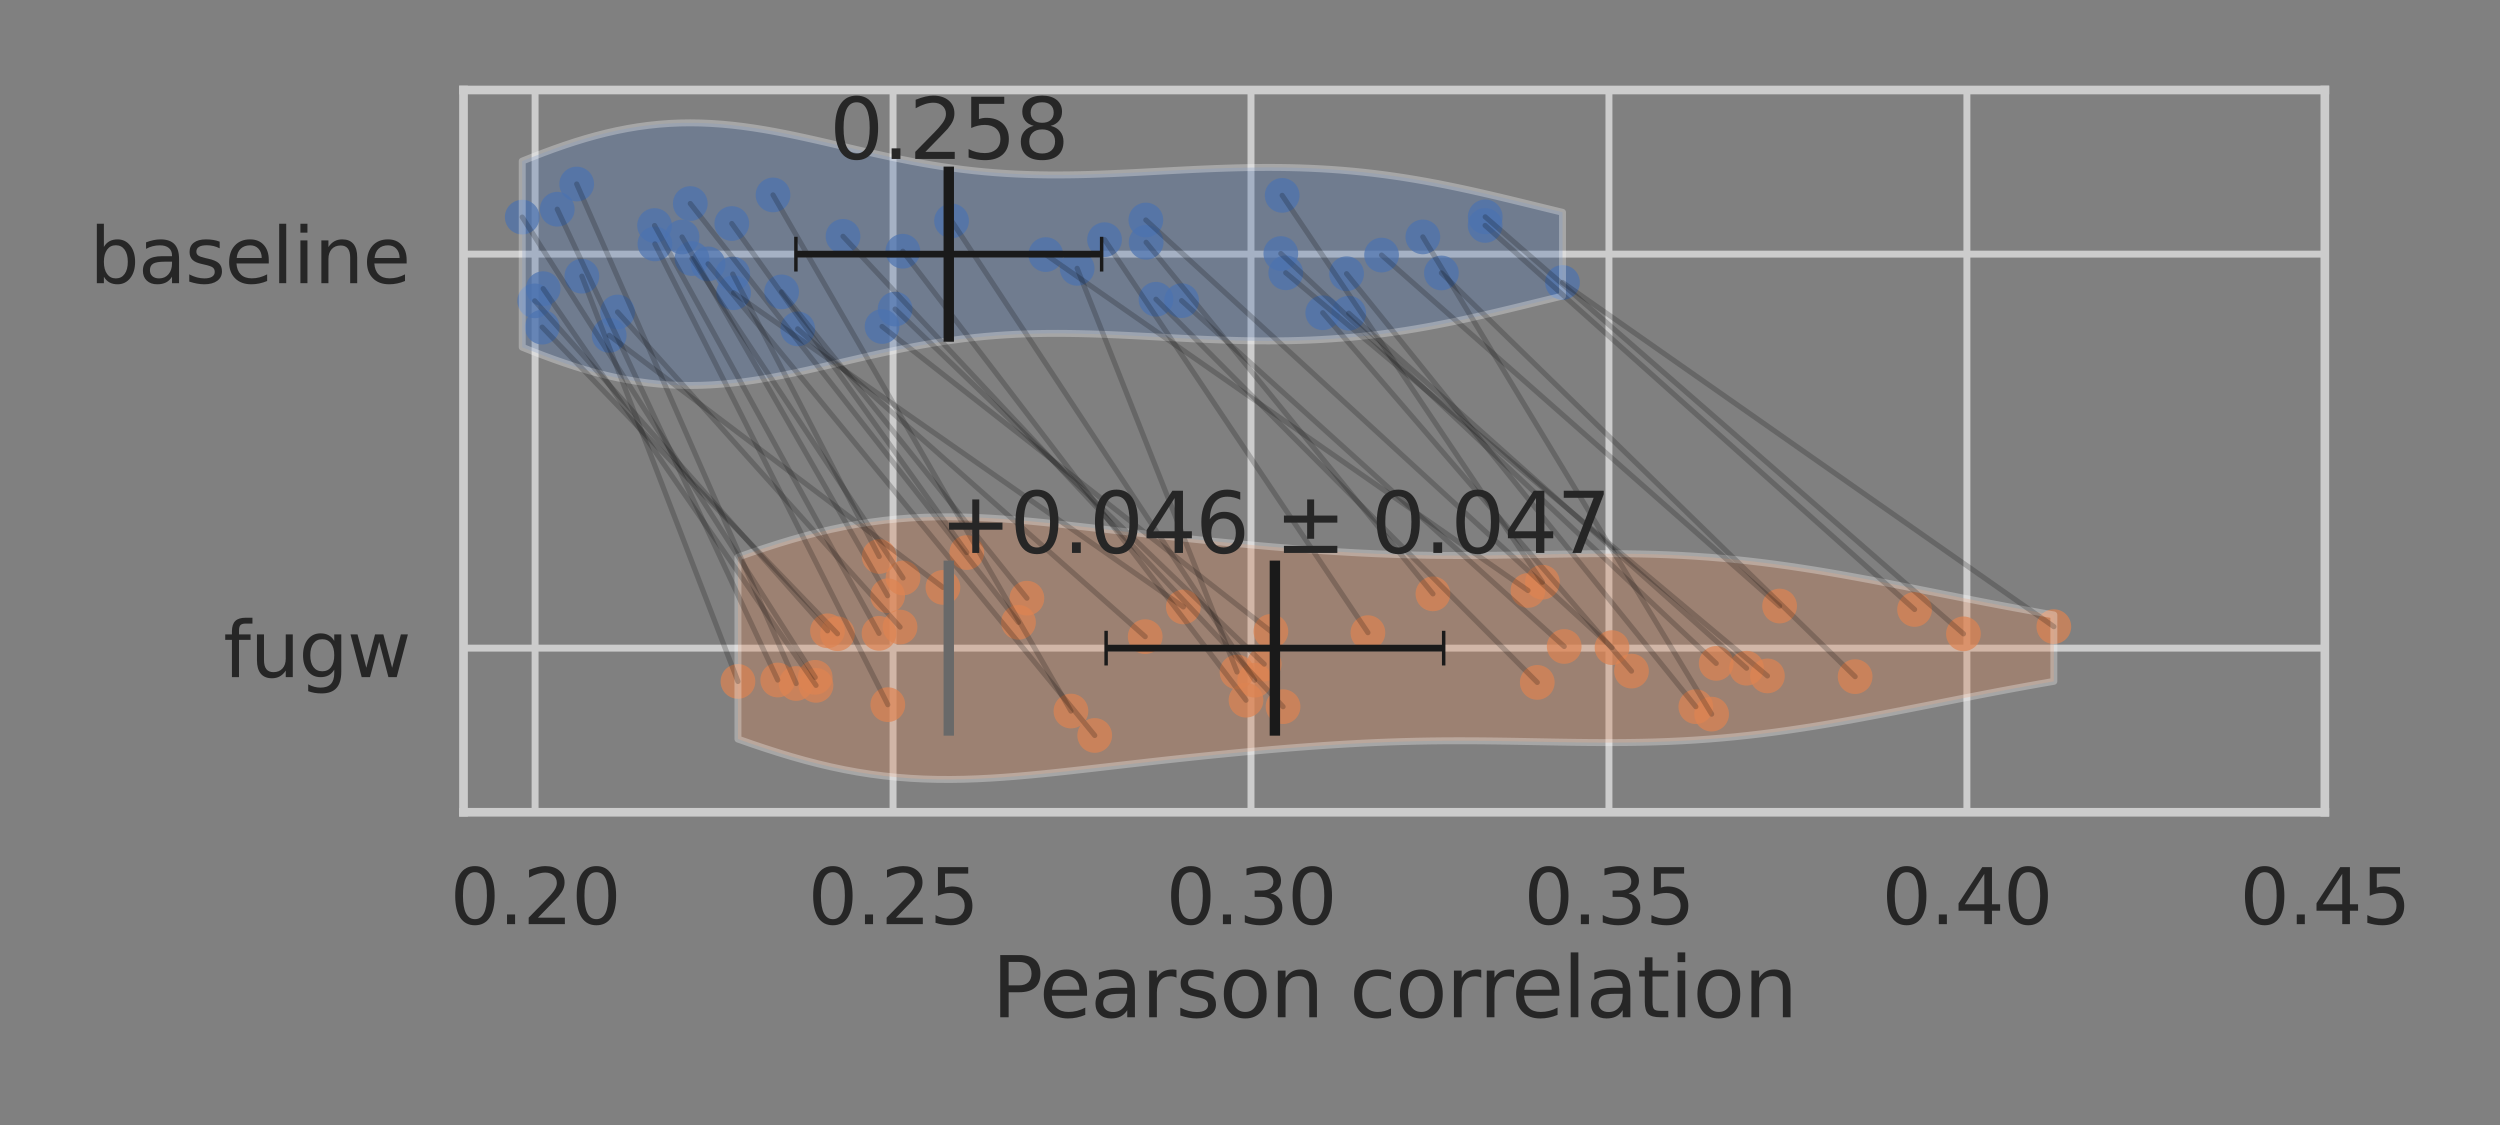 <?xml version="1.0" encoding="utf-8" standalone="no"?>
<!DOCTYPE svg PUBLIC "-//W3C//DTD SVG 1.1//EN"
  "http://www.w3.org/Graphics/SVG/1.1/DTD/svg11.dtd">
<svg xmlns:xlink="http://www.w3.org/1999/xlink" width="720pt" height="324pt" viewBox="0 0 720 324" xmlns="http://www.w3.org/2000/svg" version="1.1">
 <rect x="0" y="0" width="720" height="324" fill="#808080" stroke="none"/>
 <defs>
  <style type="text/css">*{stroke-linejoin: round; stroke-linecap: butt}</style>
 </defs>
 <g id="figure_1">
  <g id="patch_1">
   <path d="M 0 324 
L 720 324 
L 720 0 
L 0 0 
L 0 324 
z
" style="fill: none"/>
  </g>
  <g id="axes_1">
   <g id="patch_2">
    <path d="M 133.49 233.94 
L 669.555 233.94 
L 669.555 25.92 
L 133.49 25.92 
L 133.49 233.94 
z
" style="fill: none"/>
   </g>
   <g id="matplotlib.axis_1">
    <g id="xtick_1">
     <g id="line2d_1">
      <path d="M 154.108 233.94 
L 154.108 25.92 
" clip-path="url(#p1ea24abd28)" style="fill: none; stroke: #cccccc; stroke-width: 2; stroke-linecap: round"/>
     </g>
     <g id="text_1">
      <!-- 0.20 -->
      <g style="fill: #262626" transform="translate(129.616 266.157)scale(0.22 -0.22)">
       <defs>
        <path id="DejaVuSans-30" d="M 2034 4250 
Q 1547 4250 1301 3770 
Q 1056 3291 1056 2328 
Q 1056 1369 1301 889 
Q 1547 409 2034 409 
Q 2525 409 2770 889 
Q 3016 1369 3016 2328 
Q 3016 3291 2770 3770 
Q 2525 4250 2034 4250 
z
M 2034 4750 
Q 2819 4750 3233 4129 
Q 3647 3509 3647 2328 
Q 3647 1150 3233 529 
Q 2819 -91 2034 -91 
Q 1250 -91 836 529 
Q 422 1150 422 2328 
Q 422 3509 836 4129 
Q 1250 4750 2034 4750 
z
" transform="scale(0.016)"/>
        <path id="DejaVuSans-2e" d="M 684 794 
L 1344 794 
L 1344 0 
L 684 0 
L 684 794 
z
" transform="scale(0.016)"/>
        <path id="DejaVuSans-32" d="M 1228 531 
L 3431 531 
L 3431 0 
L 469 0 
L 469 531 
Q 828 903 1448 1529 
Q 2069 2156 2228 2338 
Q 2531 2678 2651 2914 
Q 2772 3150 2772 3378 
Q 2772 3750 2511 3984 
Q 2250 4219 1831 4219 
Q 1534 4219 1204 4116 
Q 875 4013 500 3803 
L 500 4441 
Q 881 4594 1212 4672 
Q 1544 4750 1819 4750 
Q 2544 4750 2975 4387 
Q 3406 4025 3406 3419 
Q 3406 3131 3298 2873 
Q 3191 2616 2906 2266 
Q 2828 2175 2409 1742 
Q 1991 1309 1228 531 
z
" transform="scale(0.016)"/>
       </defs>
       <use xlink:href="#DejaVuSans-30"/>
       <use xlink:href="#DejaVuSans-2e" x="63.623"/>
       <use xlink:href="#DejaVuSans-32" x="95.41"/>
       <use xlink:href="#DejaVuSans-30" x="159.033"/>
      </g>
     </g>
    </g>
    <g id="xtick_2">
     <g id="line2d_2">
      <path d="M 257.197 233.94 
L 257.197 25.92 
" clip-path="url(#p1ea24abd28)" style="fill: none; stroke: #cccccc; stroke-width: 2; stroke-linecap: round"/>
     </g>
     <g id="text_2">
      <!-- 0.25 -->
      <g style="fill: #262626" transform="translate(232.705 266.157)scale(0.22 -0.22)">
       <defs>
        <path id="DejaVuSans-35" d="M 691 4666 
L 3169 4666 
L 3169 4134 
L 1269 4134 
L 1269 2991 
Q 1406 3038 1543 3061 
Q 1681 3084 1819 3084 
Q 2600 3084 3056 2656 
Q 3513 2228 3513 1497 
Q 3513 744 3044 326 
Q 2575 -91 1722 -91 
Q 1428 -91 1123 -41 
Q 819 9 494 109 
L 494 744 
Q 775 591 1075 516 
Q 1375 441 1709 441 
Q 2250 441 2565 725 
Q 2881 1009 2881 1497 
Q 2881 1984 2565 2268 
Q 2250 2553 1709 2553 
Q 1456 2553 1204 2497 
Q 953 2441 691 2322 
L 691 4666 
z
" transform="scale(0.016)"/>
       </defs>
       <use xlink:href="#DejaVuSans-30"/>
       <use xlink:href="#DejaVuSans-2e" x="63.623"/>
       <use xlink:href="#DejaVuSans-32" x="95.41"/>
       <use xlink:href="#DejaVuSans-35" x="159.033"/>
      </g>
     </g>
    </g>
    <g id="xtick_3">
     <g id="line2d_3">
      <path d="M 360.287 233.94 
L 360.287 25.92 
" clip-path="url(#p1ea24abd28)" style="fill: none; stroke: #cccccc; stroke-width: 2; stroke-linecap: round"/>
     </g>
     <g id="text_3">
      <!-- 0.30 -->
      <g style="fill: #262626" transform="translate(335.795 266.157)scale(0.22 -0.22)">
       <defs>
        <path id="DejaVuSans-33" d="M 2597 2516 
Q 3050 2419 3304 2112 
Q 3559 1806 3559 1356 
Q 3559 666 3084 287 
Q 2609 -91 1734 -91 
Q 1441 -91 1130 -33 
Q 819 25 488 141 
L 488 750 
Q 750 597 1062 519 
Q 1375 441 1716 441 
Q 2309 441 2620 675 
Q 2931 909 2931 1356 
Q 2931 1769 2642 2001 
Q 2353 2234 1838 2234 
L 1294 2234 
L 1294 2753 
L 1863 2753 
Q 2328 2753 2575 2939 
Q 2822 3125 2822 3475 
Q 2822 3834 2567 4026 
Q 2313 4219 1838 4219 
Q 1578 4219 1281 4162 
Q 984 4106 628 3988 
L 628 4550 
Q 988 4650 1302 4700 
Q 1616 4750 1894 4750 
Q 2613 4750 3031 4423 
Q 3450 4097 3450 3541 
Q 3450 3153 3228 2886 
Q 3006 2619 2597 2516 
z
" transform="scale(0.016)"/>
       </defs>
       <use xlink:href="#DejaVuSans-30"/>
       <use xlink:href="#DejaVuSans-2e" x="63.623"/>
       <use xlink:href="#DejaVuSans-33" x="95.41"/>
       <use xlink:href="#DejaVuSans-30" x="159.033"/>
      </g>
     </g>
    </g>
    <g id="xtick_4">
     <g id="line2d_4">
      <path d="M 463.376 233.94 
L 463.376 25.92 
" clip-path="url(#p1ea24abd28)" style="fill: none; stroke: #cccccc; stroke-width: 2; stroke-linecap: round"/>
     </g>
     <g id="text_4">
      <!-- 0.35 -->
      <g style="fill: #262626" transform="translate(438.884 266.157)scale(0.22 -0.22)">
       <use xlink:href="#DejaVuSans-30"/>
       <use xlink:href="#DejaVuSans-2e" x="63.623"/>
       <use xlink:href="#DejaVuSans-33" x="95.41"/>
       <use xlink:href="#DejaVuSans-35" x="159.033"/>
      </g>
     </g>
    </g>
    <g id="xtick_5">
     <g id="line2d_5">
      <path d="M 566.466 233.94 
L 566.466 25.92 
" clip-path="url(#p1ea24abd28)" style="fill: none; stroke: #cccccc; stroke-width: 2; stroke-linecap: round"/>
     </g>
     <g id="text_5">
      <!-- 0.40 -->
      <g style="fill: #262626" transform="translate(541.973 266.157)scale(0.22 -0.22)">
       <defs>
        <path id="DejaVuSans-34" d="M 2419 4116 
L 825 1625 
L 2419 1625 
L 2419 4116 
z
M 2253 4666 
L 3047 4666 
L 3047 1625 
L 3713 1625 
L 3713 1100 
L 3047 1100 
L 3047 0 
L 2419 0 
L 2419 1100 
L 313 1100 
L 313 1709 
L 2253 4666 
z
" transform="scale(0.016)"/>
       </defs>
       <use xlink:href="#DejaVuSans-30"/>
       <use xlink:href="#DejaVuSans-2e" x="63.623"/>
       <use xlink:href="#DejaVuSans-34" x="95.41"/>
       <use xlink:href="#DejaVuSans-30" x="159.033"/>
      </g>
     </g>
    </g>
    <g id="xtick_6">
     <g id="line2d_6">
      <path d="M 669.555 233.94 
L 669.555 25.92 
" clip-path="url(#p1ea24abd28)" style="fill: none; stroke: #cccccc; stroke-width: 2; stroke-linecap: round"/>
     </g>
     <g id="text_6">
      <!-- 0.45 -->
      <g style="fill: #262626" transform="translate(645.063 266.157)scale(0.22 -0.22)">
       <use xlink:href="#DejaVuSans-30"/>
       <use xlink:href="#DejaVuSans-2e" x="63.623"/>
       <use xlink:href="#DejaVuSans-34" x="95.41"/>
       <use xlink:href="#DejaVuSans-35" x="159.033"/>
      </g>
     </g>
    </g>
    <g id="text_7">
     <!-- Pearson correlation -->
     <g style="fill: #262626" transform="translate(285.655 292.968)scale(0.24 -0.24)">
      <defs>
       <path id="DejaVuSans-50" d="M 1259 4147 
L 1259 2394 
L 2053 2394 
Q 2494 2394 2734 2622 
Q 2975 2850 2975 3272 
Q 2975 3691 2734 3919 
Q 2494 4147 2053 4147 
L 1259 4147 
z
M 628 4666 
L 2053 4666 
Q 2838 4666 3239 4311 
Q 3641 3956 3641 3272 
Q 3641 2581 3239 2228 
Q 2838 1875 2053 1875 
L 1259 1875 
L 1259 0 
L 628 0 
L 628 4666 
z
" transform="scale(0.016)"/>
       <path id="DejaVuSans-65" d="M 3597 1894 
L 3597 1613 
L 953 1613 
Q 991 1019 1311 708 
Q 1631 397 2203 397 
Q 2534 397 2845 478 
Q 3156 559 3463 722 
L 3463 178 
Q 3153 47 2828 -22 
Q 2503 -91 2169 -91 
Q 1331 -91 842 396 
Q 353 884 353 1716 
Q 353 2575 817 3079 
Q 1281 3584 2069 3584 
Q 2775 3584 3186 3129 
Q 3597 2675 3597 1894 
z
M 3022 2063 
Q 3016 2534 2758 2815 
Q 2500 3097 2075 3097 
Q 1594 3097 1305 2825 
Q 1016 2553 972 2059 
L 3022 2063 
z
" transform="scale(0.016)"/>
       <path id="DejaVuSans-61" d="M 2194 1759 
Q 1497 1759 1228 1600 
Q 959 1441 959 1056 
Q 959 750 1161 570 
Q 1363 391 1709 391 
Q 2188 391 2477 730 
Q 2766 1069 2766 1631 
L 2766 1759 
L 2194 1759 
z
M 3341 1997 
L 3341 0 
L 2766 0 
L 2766 531 
Q 2569 213 2275 61 
Q 1981 -91 1556 -91 
Q 1019 -91 701 211 
Q 384 513 384 1019 
Q 384 1609 779 1909 
Q 1175 2209 1959 2209 
L 2766 2209 
L 2766 2266 
Q 2766 2663 2505 2880 
Q 2244 3097 1772 3097 
Q 1472 3097 1187 3025 
Q 903 2953 641 2809 
L 641 3341 
Q 956 3463 1253 3523 
Q 1550 3584 1831 3584 
Q 2591 3584 2966 3190 
Q 3341 2797 3341 1997 
z
" transform="scale(0.016)"/>
       <path id="DejaVuSans-72" d="M 2631 2963 
Q 2534 3019 2420 3045 
Q 2306 3072 2169 3072 
Q 1681 3072 1420 2755 
Q 1159 2438 1159 1844 
L 1159 0 
L 581 0 
L 581 3500 
L 1159 3500 
L 1159 2956 
Q 1341 3275 1631 3429 
Q 1922 3584 2338 3584 
Q 2397 3584 2469 3576 
Q 2541 3569 2628 3553 
L 2631 2963 
z
" transform="scale(0.016)"/>
       <path id="DejaVuSans-73" d="M 2834 3397 
L 2834 2853 
Q 2591 2978 2328 3040 
Q 2066 3103 1784 3103 
Q 1356 3103 1142 2972 
Q 928 2841 928 2578 
Q 928 2378 1081 2264 
Q 1234 2150 1697 2047 
L 1894 2003 
Q 2506 1872 2764 1633 
Q 3022 1394 3022 966 
Q 3022 478 2636 193 
Q 2250 -91 1575 -91 
Q 1294 -91 989 -36 
Q 684 19 347 128 
L 347 722 
Q 666 556 975 473 
Q 1284 391 1588 391 
Q 1994 391 2212 530 
Q 2431 669 2431 922 
Q 2431 1156 2273 1281 
Q 2116 1406 1581 1522 
L 1381 1569 
Q 847 1681 609 1914 
Q 372 2147 372 2553 
Q 372 3047 722 3315 
Q 1072 3584 1716 3584 
Q 2034 3584 2315 3537 
Q 2597 3491 2834 3397 
z
" transform="scale(0.016)"/>
       <path id="DejaVuSans-6f" d="M 1959 3097 
Q 1497 3097 1228 2736 
Q 959 2375 959 1747 
Q 959 1119 1226 758 
Q 1494 397 1959 397 
Q 2419 397 2687 759 
Q 2956 1122 2956 1747 
Q 2956 2369 2687 2733 
Q 2419 3097 1959 3097 
z
M 1959 3584 
Q 2709 3584 3137 3096 
Q 3566 2609 3566 1747 
Q 3566 888 3137 398 
Q 2709 -91 1959 -91 
Q 1206 -91 779 398 
Q 353 888 353 1747 
Q 353 2609 779 3096 
Q 1206 3584 1959 3584 
z
" transform="scale(0.016)"/>
       <path id="DejaVuSans-6e" d="M 3513 2113 
L 3513 0 
L 2938 0 
L 2938 2094 
Q 2938 2591 2744 2837 
Q 2550 3084 2163 3084 
Q 1697 3084 1428 2787 
Q 1159 2491 1159 1978 
L 1159 0 
L 581 0 
L 581 3500 
L 1159 3500 
L 1159 2956 
Q 1366 3272 1645 3428 
Q 1925 3584 2291 3584 
Q 2894 3584 3203 3211 
Q 3513 2838 3513 2113 
z
" transform="scale(0.016)"/>
       <path id="DejaVuSans-20" transform="scale(0.016)"/>
       <path id="DejaVuSans-63" d="M 3122 3366 
L 3122 2828 
Q 2878 2963 2633 3030 
Q 2388 3097 2138 3097 
Q 1578 3097 1268 2742 
Q 959 2388 959 1747 
Q 959 1106 1268 751 
Q 1578 397 2138 397 
Q 2388 397 2633 464 
Q 2878 531 3122 666 
L 3122 134 
Q 2881 22 2623 -34 
Q 2366 -91 2075 -91 
Q 1284 -91 818 406 
Q 353 903 353 1747 
Q 353 2603 823 3093 
Q 1294 3584 2113 3584 
Q 2378 3584 2631 3529 
Q 2884 3475 3122 3366 
z
" transform="scale(0.016)"/>
       <path id="DejaVuSans-6c" d="M 603 4863 
L 1178 4863 
L 1178 0 
L 603 0 
L 603 4863 
z
" transform="scale(0.016)"/>
       <path id="DejaVuSans-74" d="M 1172 4494 
L 1172 3500 
L 2356 3500 
L 2356 3053 
L 1172 3053 
L 1172 1153 
Q 1172 725 1289 603 
Q 1406 481 1766 481 
L 2356 481 
L 2356 0 
L 1766 0 
Q 1100 0 847 248 
Q 594 497 594 1153 
L 594 3053 
L 172 3053 
L 172 3500 
L 594 3500 
L 594 4494 
L 1172 4494 
z
" transform="scale(0.016)"/>
       <path id="DejaVuSans-69" d="M 603 3500 
L 1178 3500 
L 1178 0 
L 603 0 
L 603 3500 
z
M 603 4863 
L 1178 4863 
L 1178 4134 
L 603 4134 
L 603 4863 
z
" transform="scale(0.016)"/>
      </defs>
      <use xlink:href="#DejaVuSans-50"/>
      <use xlink:href="#DejaVuSans-65" x="56.678"/>
      <use xlink:href="#DejaVuSans-61" x="118.201"/>
      <use xlink:href="#DejaVuSans-72" x="179.48"/>
      <use xlink:href="#DejaVuSans-73" x="220.594"/>
      <use xlink:href="#DejaVuSans-6f" x="272.693"/>
      <use xlink:href="#DejaVuSans-6e" x="333.875"/>
      <use xlink:href="#DejaVuSans-20" x="397.254"/>
      <use xlink:href="#DejaVuSans-63" x="429.041"/>
      <use xlink:href="#DejaVuSans-6f" x="484.021"/>
      <use xlink:href="#DejaVuSans-72" x="545.203"/>
      <use xlink:href="#DejaVuSans-72" x="584.566"/>
      <use xlink:href="#DejaVuSans-65" x="623.43"/>
      <use xlink:href="#DejaVuSans-6c" x="684.953"/>
      <use xlink:href="#DejaVuSans-61" x="712.736"/>
      <use xlink:href="#DejaVuSans-74" x="774.016"/>
      <use xlink:href="#DejaVuSans-69" x="813.225"/>
      <use xlink:href="#DejaVuSans-6f" x="841.008"/>
      <use xlink:href="#DejaVuSans-6e" x="902.189"/>
     </g>
    </g>
   </g>
   <g id="matplotlib.axis_2">
    <g id="ytick_1">
     <g id="line2d_7">
      <path d="M 133.49 73.197 
L 669.555 73.197 
" clip-path="url(#p1ea24abd28)" style="fill: none; stroke: #cccccc; stroke-width: 2; stroke-linecap: round"/>
     </g>
     <g id="text_8">
      <!-- baseline -->
      <g style="fill: #262626" transform="translate(25.841 81.556)scale(0.22 -0.22)">
       <defs>
        <path id="DejaVuSans-62" d="M 3116 1747 
Q 3116 2381 2855 2742 
Q 2594 3103 2138 3103 
Q 1681 3103 1420 2742 
Q 1159 2381 1159 1747 
Q 1159 1113 1420 752 
Q 1681 391 2138 391 
Q 2594 391 2855 752 
Q 3116 1113 3116 1747 
z
M 1159 2969 
Q 1341 3281 1617 3432 
Q 1894 3584 2278 3584 
Q 2916 3584 3314 3078 
Q 3713 2572 3713 1747 
Q 3713 922 3314 415 
Q 2916 -91 2278 -91 
Q 1894 -91 1617 61 
Q 1341 213 1159 525 
L 1159 0 
L 581 0 
L 581 4863 
L 1159 4863 
L 1159 2969 
z
" transform="scale(0.016)"/>
       </defs>
       <use xlink:href="#DejaVuSans-62"/>
       <use xlink:href="#DejaVuSans-61" x="63.477"/>
       <use xlink:href="#DejaVuSans-73" x="124.756"/>
       <use xlink:href="#DejaVuSans-65" x="176.855"/>
       <use xlink:href="#DejaVuSans-6c" x="238.379"/>
       <use xlink:href="#DejaVuSans-69" x="266.162"/>
       <use xlink:href="#DejaVuSans-6e" x="293.945"/>
       <use xlink:href="#DejaVuSans-65" x="357.324"/>
      </g>
     </g>
    </g>
    <g id="ytick_2">
     <g id="line2d_8">
      <path d="M 133.49 186.663 
L 669.555 186.663 
" clip-path="url(#p1ea24abd28)" style="fill: none; stroke: #cccccc; stroke-width: 2; stroke-linecap: round"/>
     </g>
     <g id="text_9">
      <!-- fugw -->
      <g style="fill: #262626" transform="translate(64.344 195.021)scale(0.22 -0.22)">
       <defs>
        <path id="DejaVuSans-66" d="M 2375 4863 
L 2375 4384 
L 1825 4384 
Q 1516 4384 1395 4259 
Q 1275 4134 1275 3809 
L 1275 3500 
L 2222 3500 
L 2222 3053 
L 1275 3053 
L 1275 0 
L 697 0 
L 697 3053 
L 147 3053 
L 147 3500 
L 697 3500 
L 697 3744 
Q 697 4328 969 4595 
Q 1241 4863 1831 4863 
L 2375 4863 
z
" transform="scale(0.016)"/>
        <path id="DejaVuSans-75" d="M 544 1381 
L 544 3500 
L 1119 3500 
L 1119 1403 
Q 1119 906 1312 657 
Q 1506 409 1894 409 
Q 2359 409 2629 706 
Q 2900 1003 2900 1516 
L 2900 3500 
L 3475 3500 
L 3475 0 
L 2900 0 
L 2900 538 
Q 2691 219 2414 64 
Q 2138 -91 1772 -91 
Q 1169 -91 856 284 
Q 544 659 544 1381 
z
M 1991 3584 
L 1991 3584 
z
" transform="scale(0.016)"/>
        <path id="DejaVuSans-67" d="M 2906 1791 
Q 2906 2416 2648 2759 
Q 2391 3103 1925 3103 
Q 1463 3103 1205 2759 
Q 947 2416 947 1791 
Q 947 1169 1205 825 
Q 1463 481 1925 481 
Q 2391 481 2648 825 
Q 2906 1169 2906 1791 
z
M 3481 434 
Q 3481 -459 3084 -895 
Q 2688 -1331 1869 -1331 
Q 1566 -1331 1297 -1286 
Q 1028 -1241 775 -1147 
L 775 -588 
Q 1028 -725 1275 -790 
Q 1522 -856 1778 -856 
Q 2344 -856 2625 -561 
Q 2906 -266 2906 331 
L 2906 616 
Q 2728 306 2450 153 
Q 2172 0 1784 0 
Q 1141 0 747 490 
Q 353 981 353 1791 
Q 353 2603 747 3093 
Q 1141 3584 1784 3584 
Q 2172 3584 2450 3431 
Q 2728 3278 2906 2969 
L 2906 3500 
L 3481 3500 
L 3481 434 
z
" transform="scale(0.016)"/>
        <path id="DejaVuSans-77" d="M 269 3500 
L 844 3500 
L 1563 769 
L 2278 3500 
L 2956 3500 
L 3675 769 
L 4391 3500 
L 4966 3500 
L 4050 0 
L 3372 0 
L 2619 2869 
L 1863 0 
L 1184 0 
L 269 3500 
z
" transform="scale(0.016)"/>
       </defs>
       <use xlink:href="#DejaVuSans-66"/>
       <use xlink:href="#DejaVuSans-75" x="35.205"/>
       <use xlink:href="#DejaVuSans-67" x="98.584"/>
       <use xlink:href="#DejaVuSans-77" x="162.061"/>
      </g>
     </g>
    </g>
   </g>
   <g id="PathCollection_1">
    <defs>
     <path id="C0_0_92fafea07a" d="M 0 5 
C 1.326 5 2.598 4.473 3.536 3.536 
C 4.473 2.598 5 1.326 5 -0 
C 5 -1.326 4.473 -2.598 3.536 -3.536 
C 2.598 -4.473 1.326 -5 0 -5 
C -1.326 -5 -2.598 -4.473 -3.536 -3.536 
C -4.473 -2.598 -5 -1.326 -5 0 
C -5 1.326 -4.473 2.598 -3.536 3.536 
C -2.598 4.473 -1.326 5 0 5 
z
"/>
    </defs>
    <g clip-path="url(#p1ea24abd28)">
     <use xlink:href="#C0_0_92fafea07a" x="330.09" y="69.785" style="fill: #4c72b0; fill-opacity: 0.7"/>
    </g>
    <g clip-path="url(#p1ea24abd28)">
     <use xlink:href="#C0_0_92fafea07a" x="369.266" y="56.27" style="fill: #4c72b0; fill-opacity: 0.7"/>
    </g>
    <g clip-path="url(#p1ea24abd28)">
     <use xlink:href="#C0_0_92fafea07a" x="330.009" y="63.359" style="fill: #4c72b0; fill-opacity: 0.7"/>
    </g>
    <g clip-path="url(#p1ea24abd28)">
     <use xlink:href="#C0_0_92fafea07a" x="310.219" y="77.286" style="fill: #4c72b0; fill-opacity: 0.7"/>
    </g>
    <g clip-path="url(#p1ea24abd28)">
     <use xlink:href="#C0_0_92fafea07a" x="409.776" y="68.233" style="fill: #4c72b0; fill-opacity: 0.7"/>
    </g>
    <g clip-path="url(#p1ea24abd28)">
     <use xlink:href="#C0_0_92fafea07a" x="196.437" y="68.253" style="fill: #4c72b0; fill-opacity: 0.7"/>
    </g>
    <g clip-path="url(#p1ea24abd28)">
     <use xlink:href="#C0_0_92fafea07a" x="415.129" y="78.611" style="fill: #4c72b0; fill-opacity: 0.7"/>
    </g>
    <g clip-path="url(#p1ea24abd28)">
     <use xlink:href="#C0_0_92fafea07a" x="156.427" y="83.134" style="fill: #4c72b0; fill-opacity: 0.7"/>
    </g>
    <g clip-path="url(#p1ea24abd28)">
     <use xlink:href="#C0_0_92fafea07a" x="188.516" y="64.957" style="fill: #4c72b0; fill-opacity: 0.7"/>
    </g>
    <g clip-path="url(#p1ea24abd28)">
     <use xlink:href="#C0_0_92fafea07a" x="242.787" y="68.068" style="fill: #4c72b0; fill-opacity: 0.7"/>
    </g>
    <g clip-path="url(#p1ea24abd28)">
     <use xlink:href="#C0_0_92fafea07a" x="340.305" y="86.59" style="fill: #4c72b0; fill-opacity: 0.7"/>
    </g>
    <g clip-path="url(#p1ea24abd28)">
     <use xlink:href="#C0_0_92fafea07a" x="274.05" y="63.619" style="fill: #4c72b0; fill-opacity: 0.7"/>
    </g>
    <g clip-path="url(#p1ea24abd28)">
     <use xlink:href="#C0_0_92fafea07a" x="301.186" y="73.321" style="fill: #4c72b0; fill-opacity: 0.7"/>
    </g>
    <g clip-path="url(#p1ea24abd28)">
     <use xlink:href="#C0_0_92fafea07a" x="175.449" y="96.58" style="fill: #4c72b0; fill-opacity: 0.7"/>
    </g>
    <g clip-path="url(#p1ea24abd28)">
     <use xlink:href="#C0_0_92fafea07a" x="370.299" y="78.565" style="fill: #4c72b0; fill-opacity: 0.7"/>
    </g>
    <g clip-path="url(#p1ea24abd28)">
     <use xlink:href="#C0_0_92fafea07a" x="260.016" y="72.355" style="fill: #4c72b0; fill-opacity: 0.7"/>
    </g>
    <g clip-path="url(#p1ea24abd28)">
     <use xlink:href="#C0_0_92fafea07a" x="210.757" y="64.379" style="fill: #4c72b0; fill-opacity: 0.7"/>
    </g>
    <g clip-path="url(#p1ea24abd28)">
     <use xlink:href="#C0_0_92fafea07a" x="427.748" y="62.458" style="fill: #4c72b0; fill-opacity: 0.7"/>
    </g>
    <g clip-path="url(#p1ea24abd28)">
     <use xlink:href="#C0_0_92fafea07a" x="318.11" y="69.028" style="fill: #4c72b0; fill-opacity: 0.7"/>
    </g>
    <g clip-path="url(#p1ea24abd28)">
     <use xlink:href="#C0_0_92fafea07a" x="380.954" y="90.073" style="fill: #4c72b0; fill-opacity: 0.7"/>
    </g>
    <g clip-path="url(#p1ea24abd28)">
     <use xlink:href="#C0_0_92fafea07a" x="254.04" y="94.032" style="fill: #4c72b0; fill-opacity: 0.7"/>
    </g>
    <g clip-path="url(#p1ea24abd28)">
     <use xlink:href="#C0_0_92fafea07a" x="397.894" y="73.465" style="fill: #4c72b0; fill-opacity: 0.7"/>
    </g>
    <g clip-path="url(#p1ea24abd28)">
     <use xlink:href="#C0_0_92fafea07a" x="177.857" y="89.854" style="fill: #4c72b0; fill-opacity: 0.7"/>
    </g>
    <g clip-path="url(#p1ea24abd28)">
     <use xlink:href="#C0_0_92fafea07a" x="166.091" y="53.004" style="fill: #4c72b0; fill-opacity: 0.7"/>
    </g>
    <g clip-path="url(#p1ea24abd28)">
     <use xlink:href="#C0_0_92fafea07a" x="388.433" y="90.203" style="fill: #4c72b0; fill-opacity: 0.7"/>
    </g>
    <g clip-path="url(#p1ea24abd28)">
     <use xlink:href="#C0_0_92fafea07a" x="427.719" y="64.93" style="fill: #4c72b0; fill-opacity: 0.7"/>
    </g>
    <g clip-path="url(#p1ea24abd28)">
     <use xlink:href="#C0_0_92fafea07a" x="211.281" y="84.316" style="fill: #4c72b0; fill-opacity: 0.7"/>
    </g>
    <g clip-path="url(#p1ea24abd28)">
     <use xlink:href="#C0_0_92fafea07a" x="450.003" y="81.352" style="fill: #4c72b0; fill-opacity: 0.7"/>
    </g>
    <g clip-path="url(#p1ea24abd28)">
     <use xlink:href="#C0_0_92fafea07a" x="257.792" y="89.016" style="fill: #4c72b0; fill-opacity: 0.7"/>
    </g>
    <g clip-path="url(#p1ea24abd28)">
     <use xlink:href="#C0_0_92fafea07a" x="203.922" y="75.998" style="fill: #4c72b0; fill-opacity: 0.7"/>
    </g>
    <g clip-path="url(#p1ea24abd28)">
     <use xlink:href="#C0_0_92fafea07a" x="332.925" y="86.187" style="fill: #4c72b0; fill-opacity: 0.7"/>
    </g>
    <g clip-path="url(#p1ea24abd28)">
     <use xlink:href="#C0_0_92fafea07a" x="156.16" y="94.221" style="fill: #4c72b0; fill-opacity: 0.7"/>
    </g>
    <g clip-path="url(#p1ea24abd28)">
     <use xlink:href="#C0_0_92fafea07a" x="368.879" y="73.021" style="fill: #4c72b0; fill-opacity: 0.7"/>
    </g>
    <g clip-path="url(#p1ea24abd28)">
     <use xlink:href="#C0_0_92fafea07a" x="153.999" y="86.646" style="fill: #4c72b0; fill-opacity: 0.7"/>
    </g>
    <g clip-path="url(#p1ea24abd28)">
     <use xlink:href="#C0_0_92fafea07a" x="199.294" y="74.466" style="fill: #4c72b0; fill-opacity: 0.7"/>
    </g>
    <g clip-path="url(#p1ea24abd28)">
     <use xlink:href="#C0_0_92fafea07a" x="167.577" y="79.544" style="fill: #4c72b0; fill-opacity: 0.7"/>
    </g>
    <g clip-path="url(#p1ea24abd28)">
     <use xlink:href="#C0_0_92fafea07a" x="387.815" y="78.832" style="fill: #4c72b0; fill-opacity: 0.7"/>
    </g>
    <g clip-path="url(#p1ea24abd28)">
     <use xlink:href="#C0_0_92fafea07a" x="225.108" y="84.062" style="fill: #4c72b0; fill-opacity: 0.7"/>
    </g>
    <g clip-path="url(#p1ea24abd28)">
     <use xlink:href="#C0_0_92fafea07a" x="222.629" y="56.143" style="fill: #4c72b0; fill-opacity: 0.7"/>
    </g>
    <g clip-path="url(#p1ea24abd28)">
     <use xlink:href="#C0_0_92fafea07a" x="198.807" y="58.622" style="fill: #4c72b0; fill-opacity: 0.7"/>
    </g>
    <g clip-path="url(#p1ea24abd28)">
     <use xlink:href="#C0_0_92fafea07a" x="150.405" y="62.529" style="fill: #4c72b0; fill-opacity: 0.7"/>
    </g>
    <g clip-path="url(#p1ea24abd28)">
     <use xlink:href="#C0_0_92fafea07a" x="160.491" y="60.256" style="fill: #4c72b0; fill-opacity: 0.7"/>
    </g>
    <g clip-path="url(#p1ea24abd28)">
     <use xlink:href="#C0_0_92fafea07a" x="229.74" y="94.716" style="fill: #4c72b0; fill-opacity: 0.7"/>
    </g>
    <g clip-path="url(#p1ea24abd28)">
     <use xlink:href="#C0_0_92fafea07a" x="211.029" y="78.924" style="fill: #4c72b0; fill-opacity: 0.7"/>
    </g>
    <g clip-path="url(#p1ea24abd28)">
     <use xlink:href="#C0_0_92fafea07a" x="188.617" y="70.247" style="fill: #4c72b0; fill-opacity: 0.7"/>
    </g>
   </g>
   <g id="PolyCollection_1">
    <defs>
     <path id="me5c3ec5a89" d="M 150.405 -223.999 
L 150.405 -277.607 
L 153.431 -278.813 
L 156.458 -279.978 
L 159.484 -281.094 
L 162.51 -282.154 
L 165.536 -283.151 
L 168.563 -284.078 
L 171.589 -284.929 
L 174.615 -285.7 
L 177.641 -286.386 
L 180.668 -286.983 
L 183.694 -287.49 
L 186.72 -287.903 
L 189.746 -288.223 
L 192.773 -288.449 
L 195.799 -288.582 
L 198.825 -288.625 
L 201.851 -288.578 
L 204.878 -288.447 
L 207.904 -288.235 
L 210.93 -287.946 
L 213.956 -287.586 
L 216.983 -287.161 
L 220.009 -286.677 
L 223.035 -286.141 
L 226.061 -285.559 
L 229.088 -284.939 
L 232.114 -284.287 
L 235.14 -283.612 
L 238.166 -282.919 
L 241.192 -282.217 
L 244.219 -281.512 
L 247.245 -280.811 
L 250.271 -280.12 
L 253.297 -279.445 
L 256.324 -278.791 
L 259.35 -278.164 
L 262.376 -277.568 
L 265.402 -277.006 
L 268.429 -276.483 
L 271.455 -276.001 
L 274.481 -275.562 
L 277.507 -275.168 
L 280.534 -274.819 
L 283.56 -274.517 
L 286.586 -274.261 
L 289.612 -274.049 
L 292.639 -273.882 
L 295.665 -273.758 
L 298.691 -273.674 
L 301.717 -273.627 
L 304.744 -273.617 
L 307.77 -273.639 
L 310.796 -273.69 
L 313.822 -273.767 
L 316.849 -273.866 
L 319.875 -273.985 
L 322.901 -274.12 
L 325.927 -274.266 
L 328.953 -274.421 
L 331.98 -274.582 
L 335.006 -274.744 
L 338.032 -274.904 
L 341.058 -275.06 
L 344.085 -275.208 
L 347.111 -275.345 
L 350.137 -275.469 
L 353.163 -275.576 
L 356.19 -275.664 
L 359.216 -275.729 
L 362.242 -275.771 
L 365.268 -275.786 
L 368.295 -275.772 
L 371.321 -275.727 
L 374.347 -275.649 
L 377.373 -275.536 
L 380.4 -275.388 
L 383.426 -275.202 
L 386.452 -274.978 
L 389.478 -274.715 
L 392.505 -274.413 
L 395.531 -274.07 
L 398.557 -273.689 
L 401.583 -273.268 
L 404.61 -272.809 
L 407.636 -272.313 
L 410.662 -271.782 
L 413.688 -271.217 
L 416.715 -270.622 
L 419.741 -269.997 
L 422.767 -269.346 
L 425.793 -268.672 
L 428.819 -267.979 
L 431.846 -267.268 
L 434.872 -266.545 
L 437.898 -265.812 
L 440.924 -265.074 
L 443.951 -264.333 
L 446.977 -263.594 
L 450.003 -262.86 
L 450.003 -238.746 
L 450.003 -238.746 
L 446.977 -238.011 
L 443.951 -237.272 
L 440.924 -236.531 
L 437.898 -235.793 
L 434.872 -235.06 
L 431.846 -234.337 
L 428.819 -233.627 
L 425.793 -232.933 
L 422.767 -232.259 
L 419.741 -231.609 
L 416.715 -230.984 
L 413.688 -230.388 
L 410.662 -229.823 
L 407.636 -229.292 
L 404.61 -228.797 
L 401.583 -228.338 
L 398.557 -227.917 
L 395.531 -227.535 
L 392.505 -227.193 
L 389.478 -226.89 
L 386.452 -226.627 
L 383.426 -226.403 
L 380.4 -226.217 
L 377.373 -226.069 
L 374.347 -225.957 
L 371.321 -225.879 
L 368.295 -225.834 
L 365.268 -225.82 
L 362.242 -225.835 
L 359.216 -225.876 
L 356.19 -225.942 
L 353.163 -226.03 
L 350.137 -226.137 
L 347.111 -226.26 
L 344.085 -226.397 
L 341.058 -226.545 
L 338.032 -226.701 
L 335.006 -226.862 
L 331.98 -227.024 
L 328.953 -227.184 
L 325.927 -227.339 
L 322.901 -227.486 
L 319.875 -227.62 
L 316.849 -227.739 
L 313.822 -227.839 
L 310.796 -227.916 
L 307.77 -227.967 
L 304.744 -227.989 
L 301.717 -227.978 
L 298.691 -227.932 
L 295.665 -227.848 
L 292.639 -227.723 
L 289.612 -227.556 
L 286.586 -227.345 
L 283.56 -227.088 
L 280.534 -226.786 
L 277.507 -226.438 
L 274.481 -226.043 
L 271.455 -225.604 
L 268.429 -225.122 
L 265.402 -224.599 
L 262.376 -224.038 
L 259.35 -223.442 
L 256.324 -222.815 
L 253.297 -222.161 
L 250.271 -221.486 
L 247.245 -220.795 
L 244.219 -220.093 
L 241.192 -219.388 
L 238.166 -218.686 
L 235.14 -217.994 
L 232.114 -217.318 
L 229.088 -216.667 
L 226.061 -216.046 
L 223.035 -215.465 
L 220.009 -214.928 
L 216.983 -214.444 
L 213.956 -214.019 
L 210.93 -213.659 
L 207.904 -213.371 
L 204.878 -213.158 
L 201.851 -213.027 
L 198.825 -212.981 
L 195.799 -213.023 
L 192.773 -213.156 
L 189.746 -213.383 
L 186.72 -213.702 
L 183.694 -214.116 
L 180.668 -214.622 
L 177.641 -215.219 
L 174.615 -215.905 
L 171.589 -216.676 
L 168.563 -217.528 
L 165.536 -218.455 
L 162.51 -219.451 
L 159.484 -220.511 
L 156.458 -221.628 
L 153.431 -222.793 
L 150.405 -223.999 
z
" style="stroke: #ffffff; stroke-opacity: 0.3; stroke-width: 2"/>
    </defs>
    <g clip-path="url(#p1ea24abd28)">
     <use xlink:href="#me5c3ec5a89" x="0" y="324" style="fill: #4c72b0; fill-opacity: 0.3; stroke: #ffffff; stroke-opacity: 0.3; stroke-width: 2"/>
    </g>
   </g>
   <g id="PathCollection_2">
    <defs>
     <path id="C1_0_21be439451" d="M 0 5 
C 1.326 5 2.598 4.473 3.536 3.536 
C 4.473 2.598 5 1.326 5 -0 
C 5 -1.326 4.473 -2.598 3.536 -3.536 
C 2.598 -4.473 1.326 -5 0 -5 
C -1.326 -5 -2.598 -4.473 -3.536 -3.536 
C -4.473 -2.598 -5 -1.326 -5 0 
C -5 1.326 -4.473 2.598 -3.536 3.536 
C -2.598 4.473 -1.326 5 0 5 
z
"/>
    </defs>
    <g clip-path="url(#p1ea24abd28)">
     <use xlink:href="#C1_0_21be439451" x="412.686" y="171.029" style="fill: #dd8452; fill-opacity: 0.7"/>
    </g>
    <g clip-path="url(#p1ea24abd28)">
     <use xlink:href="#C1_0_21be439451" x="444.21" y="167.677" style="fill: #dd8452; fill-opacity: 0.7"/>
    </g>
    <g clip-path="url(#p1ea24abd28)">
     <use xlink:href="#C1_0_21be439451" x="464.262" y="186.513" style="fill: #dd8452; fill-opacity: 0.7"/>
    </g>
    <g clip-path="url(#p1ea24abd28)">
     <use xlink:href="#C1_0_21be439451" x="356.267" y="193.527" style="fill: #dd8452; fill-opacity: 0.7"/>
    </g>
    <g clip-path="url(#p1ea24abd28)">
     <use xlink:href="#C1_0_21be439451" x="492.945" y="205.663" style="fill: #dd8452; fill-opacity: 0.7"/>
    </g>
    <g clip-path="url(#p1ea24abd28)">
     <use xlink:href="#C1_0_21be439451" x="255.646" y="171.568" style="fill: #dd8452; fill-opacity: 0.7"/>
    </g>
    <g clip-path="url(#p1ea24abd28)">
     <use xlink:href="#C1_0_21be439451" x="534.272" y="194.869" style="fill: #dd8452; fill-opacity: 0.7"/>
    </g>
    <g clip-path="url(#p1ea24abd28)">
     <use xlink:href="#C1_0_21be439451" x="235.008" y="197.379" style="fill: #dd8452; fill-opacity: 0.7"/>
    </g>
    <g clip-path="url(#p1ea24abd28)">
     <use xlink:href="#C1_0_21be439451" x="253.16" y="182.412" style="fill: #dd8452; fill-opacity: 0.7"/>
    </g>
    <g clip-path="url(#p1ea24abd28)">
     <use xlink:href="#C1_0_21be439451" x="369.518" y="203.522" style="fill: #dd8452; fill-opacity: 0.7"/>
    </g>
    <g clip-path="url(#p1ea24abd28)">
     <use xlink:href="#C1_0_21be439451" x="450.49" y="186.181" style="fill: #dd8452; fill-opacity: 0.7"/>
    </g>
    <g clip-path="url(#p1ea24abd28)">
     <use xlink:href="#C1_0_21be439451" x="361.345" y="195.896" style="fill: #dd8452; fill-opacity: 0.7"/>
    </g>
    <g clip-path="url(#p1ea24abd28)">
     <use xlink:href="#C1_0_21be439451" x="440.059" y="170.056" style="fill: #dd8452; fill-opacity: 0.7"/>
    </g>
    <g clip-path="url(#p1ea24abd28)">
     <use xlink:href="#C1_0_21be439451" x="271.566" y="169.169" style="fill: #dd8452; fill-opacity: 0.7"/>
    </g>
    <g clip-path="url(#p1ea24abd28)">
     <use xlink:href="#C1_0_21be439451" x="509.015" y="194.662" style="fill: #dd8452; fill-opacity: 0.7"/>
    </g>
    <g clip-path="url(#p1ea24abd28)">
     <use xlink:href="#C1_0_21be439451" x="358.854" y="201.656" style="fill: #dd8452; fill-opacity: 0.7"/>
    </g>
    <g clip-path="url(#p1ea24abd28)">
     <use xlink:href="#C1_0_21be439451" x="278.438" y="159.135" style="fill: #dd8452; fill-opacity: 0.7"/>
    </g>
    <g clip-path="url(#p1ea24abd28)">
     <use xlink:href="#C1_0_21be439451" x="565.474" y="182.544" style="fill: #dd8452; fill-opacity: 0.7"/>
    </g>
    <g clip-path="url(#p1ea24abd28)">
     <use xlink:href="#C1_0_21be439451" x="393.958" y="182.201" style="fill: #dd8452; fill-opacity: 0.7"/>
    </g>
    <g clip-path="url(#p1ea24abd28)">
     <use xlink:href="#C1_0_21be439451" x="469.866" y="193.274" style="fill: #dd8452; fill-opacity: 0.7"/>
    </g>
    <g clip-path="url(#p1ea24abd28)">
     <use xlink:href="#C1_0_21be439451" x="366.014" y="181.843" style="fill: #dd8452; fill-opacity: 0.7"/>
    </g>
    <g clip-path="url(#p1ea24abd28)">
     <use xlink:href="#C1_0_21be439451" x="512.526" y="174.537" style="fill: #dd8452; fill-opacity: 0.7"/>
    </g>
    <g clip-path="url(#p1ea24abd28)">
     <use xlink:href="#C1_0_21be439451" x="259.213" y="180.596" style="fill: #dd8452; fill-opacity: 0.7"/>
    </g>
    <g clip-path="url(#p1ea24abd28)">
     <use xlink:href="#C1_0_21be439451" x="229.281" y="196.848" style="fill: #dd8452; fill-opacity: 0.7"/>
    </g>
    <g clip-path="url(#p1ea24abd28)">
     <use xlink:href="#C1_0_21be439451" x="503.003" y="192.444" style="fill: #dd8452; fill-opacity: 0.7"/>
    </g>
    <g clip-path="url(#p1ea24abd28)">
     <use xlink:href="#C1_0_21be439451" x="551.394" y="175.526" style="fill: #dd8452; fill-opacity: 0.7"/>
    </g>
    <g clip-path="url(#p1ea24abd28)">
     <use xlink:href="#C1_0_21be439451" x="340.803" y="174.797" style="fill: #dd8452; fill-opacity: 0.7"/>
    </g>
    <g clip-path="url(#p1ea24abd28)">
     <use xlink:href="#C1_0_21be439451" x="591.509" y="180.471" style="fill: #dd8452; fill-opacity: 0.7"/>
    </g>
    <g clip-path="url(#p1ea24abd28)">
     <use xlink:href="#C1_0_21be439451" x="364.086" y="191.266" style="fill: #dd8452; fill-opacity: 0.7"/>
    </g>
    <g clip-path="url(#p1ea24abd28)">
     <use xlink:href="#C1_0_21be439451" x="315.281" y="211.81" style="fill: #dd8452; fill-opacity: 0.7"/>
    </g>
    <g clip-path="url(#p1ea24abd28)">
     <use xlink:href="#C1_0_21be439451" x="442.735" y="196.531" style="fill: #dd8452; fill-opacity: 0.7"/>
    </g>
    <g clip-path="url(#p1ea24abd28)">
     <use xlink:href="#C1_0_21be439451" x="241.192" y="182.515" style="fill: #dd8452; fill-opacity: 0.7"/>
    </g>
    <g clip-path="url(#p1ea24abd28)">
     <use xlink:href="#C1_0_21be439451" x="494.262" y="191.051" style="fill: #dd8452; fill-opacity: 0.7"/>
    </g>
    <g clip-path="url(#p1ea24abd28)">
     <use xlink:href="#C1_0_21be439451" x="238.325" y="181.673" style="fill: #dd8452; fill-opacity: 0.7"/>
    </g>
    <g clip-path="url(#p1ea24abd28)">
     <use xlink:href="#C1_0_21be439451" x="260.062" y="166.45" style="fill: #dd8452; fill-opacity: 0.7"/>
    </g>
    <g clip-path="url(#p1ea24abd28)">
     <use xlink:href="#C1_0_21be439451" x="212.529" y="196.249" style="fill: #dd8452; fill-opacity: 0.7"/>
    </g>
    <g clip-path="url(#p1ea24abd28)">
     <use xlink:href="#C1_0_21be439451" x="488.398" y="203.524" style="fill: #dd8452; fill-opacity: 0.7"/>
    </g>
    <g clip-path="url(#p1ea24abd28)">
     <use xlink:href="#C1_0_21be439451" x="295.749" y="172.278" style="fill: #dd8452; fill-opacity: 0.7"/>
    </g>
    <g clip-path="url(#p1ea24abd28)">
     <use xlink:href="#C1_0_21be439451" x="308.433" y="204.782" style="fill: #dd8452; fill-opacity: 0.7"/>
    </g>
    <g clip-path="url(#p1ea24abd28)">
     <use xlink:href="#C1_0_21be439451" x="293.324" y="179.226" style="fill: #dd8452; fill-opacity: 0.7"/>
    </g>
    <g clip-path="url(#p1ea24abd28)">
     <use xlink:href="#C1_0_21be439451" x="234.778" y="195.07" style="fill: #dd8452; fill-opacity: 0.7"/>
    </g>
    <g clip-path="url(#p1ea24abd28)">
     <use xlink:href="#C1_0_21be439451" x="223.987" y="195.843" style="fill: #dd8452; fill-opacity: 0.7"/>
    </g>
    <g clip-path="url(#p1ea24abd28)">
     <use xlink:href="#C1_0_21be439451" x="329.813" y="183.353" style="fill: #dd8452; fill-opacity: 0.7"/>
    </g>
    <g clip-path="url(#p1ea24abd28)">
     <use xlink:href="#C1_0_21be439451" x="253.21" y="160.266" style="fill: #dd8452; fill-opacity: 0.7"/>
    </g>
    <g clip-path="url(#p1ea24abd28)">
     <use xlink:href="#C1_0_21be439451" x="255.692" y="202.94" style="fill: #dd8452; fill-opacity: 0.7"/>
    </g>
   </g>
   <g id="PolyCollection_2">
    <defs>
     <path id="m7d33911b13" d="M 212.529 -111.144 
L 212.529 -163.53 
L 216.357 -164.867 
L 220.185 -166.155 
L 224.013 -167.385 
L 227.841 -168.545 
L 231.67 -169.628 
L 235.498 -170.625 
L 239.326 -171.53 
L 243.154 -172.337 
L 246.982 -173.043 
L 250.81 -173.645 
L 254.638 -174.144 
L 258.466 -174.54 
L 262.294 -174.835 
L 266.122 -175.033 
L 269.95 -175.139 
L 273.778 -175.159 
L 277.606 -175.1 
L 281.435 -174.969 
L 285.263 -174.773 
L 289.091 -174.522 
L 292.919 -174.223 
L 296.747 -173.883 
L 300.575 -173.512 
L 304.403 -173.114 
L 308.231 -172.698 
L 312.059 -172.268 
L 315.887 -171.83 
L 319.715 -171.389 
L 323.543 -170.947 
L 327.372 -170.508 
L 331.2 -170.074 
L 335.028 -169.646 
L 338.856 -169.227 
L 342.684 -168.817 
L 346.512 -168.417 
L 350.34 -168.027 
L 354.168 -167.648 
L 357.996 -167.282 
L 361.824 -166.928 
L 365.652 -166.588 
L 369.48 -166.262 
L 373.309 -165.953 
L 377.137 -165.662 
L 380.965 -165.389 
L 384.793 -165.138 
L 388.621 -164.909 
L 392.449 -164.704 
L 396.277 -164.525 
L 400.105 -164.372 
L 403.933 -164.246 
L 407.761 -164.148 
L 411.589 -164.077 
L 415.417 -164.033 
L 419.246 -164.014 
L 423.074 -164.018 
L 426.902 -164.043 
L 430.73 -164.085 
L 434.558 -164.141 
L 438.386 -164.207 
L 442.214 -164.278 
L 446.042 -164.35 
L 449.87 -164.417 
L 453.698 -164.475 
L 457.526 -164.518 
L 461.354 -164.542 
L 465.183 -164.541 
L 469.011 -164.512 
L 472.839 -164.449 
L 476.667 -164.351 
L 480.495 -164.213 
L 484.323 -164.033 
L 488.151 -163.809 
L 491.979 -163.541 
L 495.807 -163.226 
L 499.635 -162.867 
L 503.463 -162.462 
L 507.291 -162.013 
L 511.119 -161.522 
L 514.948 -160.992 
L 518.776 -160.424 
L 522.604 -159.821 
L 526.432 -159.187 
L 530.26 -158.525 
L 534.088 -157.838 
L 537.916 -157.131 
L 541.744 -156.406 
L 545.572 -155.668 
L 549.4 -154.92 
L 553.228 -154.165 
L 557.056 -153.407 
L 560.885 -152.649 
L 564.713 -151.894 
L 568.541 -151.145 
L 572.369 -150.404 
L 576.197 -149.674 
L 580.025 -148.957 
L 583.853 -148.255 
L 587.681 -147.57 
L 591.509 -146.904 
L 591.509 -127.771 
L 591.509 -127.771 
L 587.681 -127.105 
L 583.853 -126.42 
L 580.025 -125.718 
L 576.197 -125.001 
L 572.369 -124.271 
L 568.541 -123.53 
L 564.713 -122.781 
L 560.885 -122.026 
L 557.056 -121.268 
L 553.228 -120.51 
L 549.4 -119.755 
L 545.572 -119.007 
L 541.744 -118.268 
L 537.916 -117.544 
L 534.088 -116.836 
L 530.26 -116.15 
L 526.432 -115.488 
L 522.604 -114.854 
L 518.776 -114.251 
L 514.948 -113.683 
L 511.119 -113.152 
L 507.291 -112.661 
L 503.463 -112.213 
L 499.635 -111.808 
L 495.807 -111.448 
L 491.979 -111.134 
L 488.151 -110.865 
L 484.323 -110.642 
L 480.495 -110.462 
L 476.667 -110.324 
L 472.839 -110.225 
L 469.011 -110.163 
L 465.183 -110.133 
L 461.354 -110.133 
L 457.526 -110.156 
L 453.698 -110.199 
L 449.87 -110.257 
L 446.042 -110.324 
L 442.214 -110.396 
L 438.386 -110.467 
L 434.558 -110.533 
L 430.73 -110.59 
L 426.902 -110.632 
L 423.074 -110.656 
L 419.246 -110.661 
L 415.417 -110.641 
L 411.589 -110.597 
L 407.761 -110.526 
L 403.933 -110.428 
L 400.105 -110.303 
L 396.277 -110.15 
L 392.449 -109.971 
L 388.621 -109.766 
L 384.793 -109.537 
L 380.965 -109.285 
L 377.137 -109.013 
L 373.309 -108.721 
L 369.48 -108.412 
L 365.652 -108.087 
L 361.824 -107.747 
L 357.996 -107.393 
L 354.168 -107.026 
L 350.34 -106.648 
L 346.512 -106.258 
L 342.684 -105.858 
L 338.856 -105.448 
L 335.028 -105.028 
L 331.2 -104.601 
L 327.372 -104.167 
L 323.543 -103.728 
L 319.715 -103.286 
L 315.887 -102.844 
L 312.059 -102.406 
L 308.231 -101.977 
L 304.403 -101.56 
L 300.575 -101.163 
L 296.747 -100.791 
L 292.919 -100.452 
L 289.091 -100.152 
L 285.263 -99.901 
L 281.435 -99.706 
L 277.606 -99.575 
L 273.778 -99.515 
L 269.95 -99.536 
L 266.122 -99.642 
L 262.294 -99.84 
L 258.466 -100.135 
L 254.638 -100.531 
L 250.81 -101.029 
L 246.982 -101.632 
L 243.154 -102.338 
L 239.326 -103.145 
L 235.498 -104.05 
L 231.67 -105.046 
L 227.841 -106.129 
L 224.013 -107.29 
L 220.185 -108.519 
L 216.357 -109.808 
L 212.529 -111.144 
z
" style="stroke: #ffffff; stroke-opacity: 0.3; stroke-width: 2"/>
    </defs>
    <g clip-path="url(#p1ea24abd28)">
     <use xlink:href="#m7d33911b13" x="0" y="324" style="fill: #dd8452; fill-opacity: 0.3; stroke: #ffffff; stroke-opacity: 0.3; stroke-width: 2"/>
    </g>
   </g>
   <g id="line2d_9">
    <path d="M 330.09 69.785 
L 412.686 171.029 
" clip-path="url(#p1ea24abd28)" style="fill: none; stroke: #000000; stroke-opacity: 0.2; stroke-width: 1.5; stroke-linecap: round"/>
   </g>
   <g id="line2d_10">
    <path d="M 369.266 56.27 
L 444.21 167.677 
" clip-path="url(#p1ea24abd28)" style="fill: none; stroke: #000000; stroke-opacity: 0.2; stroke-width: 1.5; stroke-linecap: round"/>
   </g>
   <g id="line2d_11">
    <path d="M 330.009 63.359 
L 464.262 186.513 
" clip-path="url(#p1ea24abd28)" style="fill: none; stroke: #000000; stroke-opacity: 0.2; stroke-width: 1.5; stroke-linecap: round"/>
   </g>
   <g id="line2d_12">
    <path d="M 310.219 77.286 
L 356.267 193.527 
" clip-path="url(#p1ea24abd28)" style="fill: none; stroke: #000000; stroke-opacity: 0.2; stroke-width: 1.5; stroke-linecap: round"/>
   </g>
   <g id="line2d_13">
    <path d="M 409.776 68.233 
L 492.945 205.663 
" clip-path="url(#p1ea24abd28)" style="fill: none; stroke: #000000; stroke-opacity: 0.2; stroke-width: 1.5; stroke-linecap: round"/>
   </g>
   <g id="line2d_14">
    <path d="M 196.437 68.253 
L 255.646 171.568 
" clip-path="url(#p1ea24abd28)" style="fill: none; stroke: #000000; stroke-opacity: 0.2; stroke-width: 1.5; stroke-linecap: round"/>
   </g>
   <g id="line2d_15">
    <path d="M 415.129 78.611 
L 534.272 194.869 
" clip-path="url(#p1ea24abd28)" style="fill: none; stroke: #000000; stroke-opacity: 0.2; stroke-width: 1.5; stroke-linecap: round"/>
   </g>
   <g id="line2d_16">
    <path d="M 156.427 83.134 
L 235.008 197.379 
" clip-path="url(#p1ea24abd28)" style="fill: none; stroke: #000000; stroke-opacity: 0.2; stroke-width: 1.5; stroke-linecap: round"/>
   </g>
   <g id="line2d_17">
    <path d="M 188.516 64.957 
L 253.16 182.412 
" clip-path="url(#p1ea24abd28)" style="fill: none; stroke: #000000; stroke-opacity: 0.2; stroke-width: 1.5; stroke-linecap: round"/>
   </g>
   <g id="line2d_18">
    <path d="M 242.787 68.068 
L 369.518 203.522 
" clip-path="url(#p1ea24abd28)" style="fill: none; stroke: #000000; stroke-opacity: 0.2; stroke-width: 1.5; stroke-linecap: round"/>
   </g>
   <g id="line2d_19">
    <path d="M 340.305 86.59 
L 450.49 186.181 
" clip-path="url(#p1ea24abd28)" style="fill: none; stroke: #000000; stroke-opacity: 0.2; stroke-width: 1.5; stroke-linecap: round"/>
   </g>
   <g id="line2d_20">
    <path d="M 274.05 63.619 
L 361.345 195.896 
" clip-path="url(#p1ea24abd28)" style="fill: none; stroke: #000000; stroke-opacity: 0.2; stroke-width: 1.5; stroke-linecap: round"/>
   </g>
   <g id="line2d_21">
    <path d="M 301.186 73.321 
L 440.059 170.056 
" clip-path="url(#p1ea24abd28)" style="fill: none; stroke: #000000; stroke-opacity: 0.2; stroke-width: 1.5; stroke-linecap: round"/>
   </g>
   <g id="line2d_22">
    <path d="M 175.449 96.58 
L 271.566 169.169 
" clip-path="url(#p1ea24abd28)" style="fill: none; stroke: #000000; stroke-opacity: 0.2; stroke-width: 1.5; stroke-linecap: round"/>
   </g>
   <g id="line2d_23">
    <path d="M 370.299 78.565 
L 509.015 194.662 
" clip-path="url(#p1ea24abd28)" style="fill: none; stroke: #000000; stroke-opacity: 0.2; stroke-width: 1.5; stroke-linecap: round"/>
   </g>
   <g id="line2d_24">
    <path d="M 260.016 72.355 
L 358.854 201.656 
" clip-path="url(#p1ea24abd28)" style="fill: none; stroke: #000000; stroke-opacity: 0.2; stroke-width: 1.5; stroke-linecap: round"/>
   </g>
   <g id="line2d_25">
    <path d="M 210.757 64.379 
L 278.438 159.135 
" clip-path="url(#p1ea24abd28)" style="fill: none; stroke: #000000; stroke-opacity: 0.2; stroke-width: 1.5; stroke-linecap: round"/>
   </g>
   <g id="line2d_26">
    <path d="M 427.748 62.458 
L 565.474 182.544 
" clip-path="url(#p1ea24abd28)" style="fill: none; stroke: #000000; stroke-opacity: 0.2; stroke-width: 1.5; stroke-linecap: round"/>
   </g>
   <g id="line2d_27">
    <path d="M 318.11 69.028 
L 393.958 182.201 
" clip-path="url(#p1ea24abd28)" style="fill: none; stroke: #000000; stroke-opacity: 0.2; stroke-width: 1.5; stroke-linecap: round"/>
   </g>
   <g id="line2d_28">
    <path d="M 380.954 90.073 
L 469.866 193.274 
" clip-path="url(#p1ea24abd28)" style="fill: none; stroke: #000000; stroke-opacity: 0.2; stroke-width: 1.5; stroke-linecap: round"/>
   </g>
   <g id="line2d_29">
    <path d="M 254.04 94.032 
L 366.014 181.843 
" clip-path="url(#p1ea24abd28)" style="fill: none; stroke: #000000; stroke-opacity: 0.2; stroke-width: 1.5; stroke-linecap: round"/>
   </g>
   <g id="line2d_30">
    <path d="M 397.894 73.465 
L 512.526 174.537 
" clip-path="url(#p1ea24abd28)" style="fill: none; stroke: #000000; stroke-opacity: 0.2; stroke-width: 1.5; stroke-linecap: round"/>
   </g>
   <g id="line2d_31">
    <path d="M 177.857 89.854 
L 259.213 180.596 
" clip-path="url(#p1ea24abd28)" style="fill: none; stroke: #000000; stroke-opacity: 0.2; stroke-width: 1.5; stroke-linecap: round"/>
   </g>
   <g id="line2d_32">
    <path d="M 166.091 53.004 
L 229.281 196.848 
" clip-path="url(#p1ea24abd28)" style="fill: none; stroke: #000000; stroke-opacity: 0.2; stroke-width: 1.5; stroke-linecap: round"/>
   </g>
   <g id="line2d_33">
    <path d="M 388.433 90.203 
L 503.003 192.444 
" clip-path="url(#p1ea24abd28)" style="fill: none; stroke: #000000; stroke-opacity: 0.2; stroke-width: 1.5; stroke-linecap: round"/>
   </g>
   <g id="line2d_34">
    <path d="M 427.719 64.93 
L 551.394 175.526 
" clip-path="url(#p1ea24abd28)" style="fill: none; stroke: #000000; stroke-opacity: 0.2; stroke-width: 1.5; stroke-linecap: round"/>
   </g>
   <g id="line2d_35">
    <path d="M 211.281 84.316 
L 340.803 174.797 
" clip-path="url(#p1ea24abd28)" style="fill: none; stroke: #000000; stroke-opacity: 0.2; stroke-width: 1.5; stroke-linecap: round"/>
   </g>
   <g id="line2d_36">
    <path d="M 450.003 81.352 
L 591.509 180.471 
" clip-path="url(#p1ea24abd28)" style="fill: none; stroke: #000000; stroke-opacity: 0.2; stroke-width: 1.5; stroke-linecap: round"/>
   </g>
   <g id="line2d_37">
    <path d="M 257.792 89.016 
L 364.086 191.266 
" clip-path="url(#p1ea24abd28)" style="fill: none; stroke: #000000; stroke-opacity: 0.2; stroke-width: 1.5; stroke-linecap: round"/>
   </g>
   <g id="line2d_38">
    <path d="M 203.922 75.998 
L 315.281 211.81 
" clip-path="url(#p1ea24abd28)" style="fill: none; stroke: #000000; stroke-opacity: 0.2; stroke-width: 1.5; stroke-linecap: round"/>
   </g>
   <g id="line2d_39">
    <path d="M 332.925 86.187 
L 442.735 196.531 
" clip-path="url(#p1ea24abd28)" style="fill: none; stroke: #000000; stroke-opacity: 0.2; stroke-width: 1.5; stroke-linecap: round"/>
   </g>
   <g id="line2d_40">
    <path d="M 156.16 94.221 
L 241.192 182.515 
" clip-path="url(#p1ea24abd28)" style="fill: none; stroke: #000000; stroke-opacity: 0.2; stroke-width: 1.5; stroke-linecap: round"/>
   </g>
   <g id="line2d_41">
    <path d="M 368.879 73.021 
L 494.262 191.051 
" clip-path="url(#p1ea24abd28)" style="fill: none; stroke: #000000; stroke-opacity: 0.2; stroke-width: 1.5; stroke-linecap: round"/>
   </g>
   <g id="line2d_42">
    <path d="M 153.999 86.646 
L 238.325 181.673 
" clip-path="url(#p1ea24abd28)" style="fill: none; stroke: #000000; stroke-opacity: 0.2; stroke-width: 1.5; stroke-linecap: round"/>
   </g>
   <g id="line2d_43">
    <path d="M 199.294 74.466 
L 260.062 166.45 
" clip-path="url(#p1ea24abd28)" style="fill: none; stroke: #000000; stroke-opacity: 0.2; stroke-width: 1.5; stroke-linecap: round"/>
   </g>
   <g id="line2d_44">
    <path d="M 167.577 79.544 
L 212.529 196.249 
" clip-path="url(#p1ea24abd28)" style="fill: none; stroke: #000000; stroke-opacity: 0.2; stroke-width: 1.5; stroke-linecap: round"/>
   </g>
   <g id="line2d_45">
    <path d="M 387.815 78.832 
L 488.398 203.524 
" clip-path="url(#p1ea24abd28)" style="fill: none; stroke: #000000; stroke-opacity: 0.2; stroke-width: 1.5; stroke-linecap: round"/>
   </g>
   <g id="line2d_46">
    <path d="M 225.108 84.062 
L 295.749 172.278 
" clip-path="url(#p1ea24abd28)" style="fill: none; stroke: #000000; stroke-opacity: 0.2; stroke-width: 1.5; stroke-linecap: round"/>
   </g>
   <g id="line2d_47">
    <path d="M 222.629 56.143 
L 308.433 204.782 
" clip-path="url(#p1ea24abd28)" style="fill: none; stroke: #000000; stroke-opacity: 0.2; stroke-width: 1.5; stroke-linecap: round"/>
   </g>
   <g id="line2d_48">
    <path d="M 198.807 58.622 
L 293.324 179.226 
" clip-path="url(#p1ea24abd28)" style="fill: none; stroke: #000000; stroke-opacity: 0.2; stroke-width: 1.5; stroke-linecap: round"/>
   </g>
   <g id="line2d_49">
    <path d="M 150.405 62.529 
L 234.778 195.07 
" clip-path="url(#p1ea24abd28)" style="fill: none; stroke: #000000; stroke-opacity: 0.2; stroke-width: 1.5; stroke-linecap: round"/>
   </g>
   <g id="line2d_50">
    <path d="M 160.491 60.256 
L 223.987 195.843 
" clip-path="url(#p1ea24abd28)" style="fill: none; stroke: #000000; stroke-opacity: 0.2; stroke-width: 1.5; stroke-linecap: round"/>
   </g>
   <g id="line2d_51">
    <path d="M 229.74 94.716 
L 329.813 183.353 
" clip-path="url(#p1ea24abd28)" style="fill: none; stroke: #000000; stroke-opacity: 0.2; stroke-width: 1.5; stroke-linecap: round"/>
   </g>
   <g id="line2d_52">
    <path d="M 211.029 78.924 
L 253.21 160.266 
" clip-path="url(#p1ea24abd28)" style="fill: none; stroke: #000000; stroke-opacity: 0.2; stroke-width: 1.5; stroke-linecap: round"/>
   </g>
   <g id="line2d_53">
    <path d="M 188.617 70.247 
L 255.692 202.94 
" clip-path="url(#p1ea24abd28)" style="fill: none; stroke: #000000; stroke-opacity: 0.2; stroke-width: 1.5; stroke-linecap: round"/>
   </g>
   <g id="LineCollection_1">
    <path d="M 273.245 47.983 
L 273.245 98.412 
" clip-path="url(#p1ea24abd28)" style="fill: none; stroke: #1a1a1a; stroke-width: 3"/>
   </g>
   <g id="LineCollection_2">
    <path d="M 229.22 73.197 
L 317.271 73.197 
" clip-path="url(#p1ea24abd28)" style="fill: none; stroke: #1a1a1a; stroke-width: 2"/>
   </g>
   <g id="line2d_54">
    <defs>
     <path id="m70318d2a2a" d="M 0 5 
L 0 -5 
" style="stroke: #1a1a1a"/>
    </defs>
    <g clip-path="url(#p1ea24abd28)">
     <use xlink:href="#m70318d2a2a" x="229.22" y="73.197" style="fill: #1a1a1a; stroke: #1a1a1a"/>
    </g>
   </g>
   <g id="line2d_55">
    <g clip-path="url(#p1ea24abd28)">
     <use xlink:href="#m70318d2a2a" x="317.271" y="73.197" style="fill: #1a1a1a; stroke: #1a1a1a"/>
    </g>
   </g>
   <g id="LineCollection_3">
    <path d="M 273.245 161.448 
L 273.245 211.877 
" clip-path="url(#p1ea24abd28)" style="fill: none; stroke: #696969; stroke-width: 3"/>
   </g>
   <g id="LineCollection_4">
    <path d="M 367.17 161.448 
L 367.17 211.877 
" clip-path="url(#p1ea24abd28)" style="fill: none; stroke: #1a1a1a; stroke-width: 3"/>
   </g>
   <g id="LineCollection_5">
    <path d="M 318.56 186.663 
L 415.78 186.663 
" clip-path="url(#p1ea24abd28)" style="fill: none; stroke: #1a1a1a; stroke-width: 2"/>
   </g>
   <g id="line2d_56">
    <g clip-path="url(#p1ea24abd28)">
     <use xlink:href="#m70318d2a2a" x="318.56" y="186.663" style="fill: #1a1a1a; stroke: #1a1a1a"/>
    </g>
   </g>
   <g id="line2d_57">
    <g clip-path="url(#p1ea24abd28)">
     <use xlink:href="#m70318d2a2a" x="415.78" y="186.663" style="fill: #1a1a1a; stroke: #1a1a1a"/>
    </g>
   </g>
   <g id="line2d_58">
    <path d="M 273.245 73.197 
" clip-path="url(#p1ea24abd28)" style="fill: none; stroke: #1a1a1a; stroke-width: 3; stroke-linecap: round"/>
   </g>
   <g id="line2d_59">
    <path d="M 273.245 73.197 
" clip-path="url(#p1ea24abd28)" style="fill: none; stroke: #1a1a1a; stroke-width: 3; stroke-linecap: round"/>
   </g>
   <g id="line2d_60">
    <path d="M 273.245 186.663 
" clip-path="url(#p1ea24abd28)" style="fill: none; stroke: #696969; stroke-width: 3; stroke-linecap: round"/>
   </g>
   <g id="line2d_61">
    <path d="M 367.17 186.663 
" clip-path="url(#p1ea24abd28)" style="fill: none; stroke: #1a1a1a; stroke-width: 3; stroke-linecap: round"/>
   </g>
   <g id="line2d_62">
    <path d="M 367.17 186.663 
" clip-path="url(#p1ea24abd28)" style="fill: none; stroke: #1a1a1a; stroke-width: 3; stroke-linecap: round"/>
   </g>
   <g id="patch_3">
    <path d="M 133.49 233.94 
L 133.49 25.92 
" style="fill: none; stroke: #cccccc; stroke-width: 2.5; stroke-linejoin: miter; stroke-linecap: square"/>
   </g>
   <g id="patch_4">
    <path d="M 669.555 233.94 
L 669.555 25.92 
" style="fill: none; stroke: #cccccc; stroke-width: 2.5; stroke-linejoin: miter; stroke-linecap: square"/>
   </g>
   <g id="patch_5">
    <path d="M 133.49 233.94 
L 669.555 233.94 
" style="fill: none; stroke: #cccccc; stroke-width: 2.5; stroke-linejoin: miter; stroke-linecap: square"/>
   </g>
   <g id="patch_6">
    <path d="M 133.49 25.92 
L 669.555 25.92 
" style="fill: none; stroke: #cccccc; stroke-width: 2.5; stroke-linejoin: miter; stroke-linecap: square"/>
   </g>
   <g id="text_10">
    <!-- 0.258 -->
    <g style="fill: #262626" transform="translate(238.892 45.78)scale(0.24 -0.24)">
     <defs>
      <path id="DejaVuSans-38" d="M 2034 2216 
Q 1584 2216 1326 1975 
Q 1069 1734 1069 1313 
Q 1069 891 1326 650 
Q 1584 409 2034 409 
Q 2484 409 2743 651 
Q 3003 894 3003 1313 
Q 3003 1734 2745 1975 
Q 2488 2216 2034 2216 
z
M 1403 2484 
Q 997 2584 770 2862 
Q 544 3141 544 3541 
Q 544 4100 942 4425 
Q 1341 4750 2034 4750 
Q 2731 4750 3128 4425 
Q 3525 4100 3525 3541 
Q 3525 3141 3298 2862 
Q 3072 2584 2669 2484 
Q 3125 2378 3379 2068 
Q 3634 1759 3634 1313 
Q 3634 634 3220 271 
Q 2806 -91 2034 -91 
Q 1263 -91 848 271 
Q 434 634 434 1313 
Q 434 1759 690 2068 
Q 947 2378 1403 2484 
z
M 1172 3481 
Q 1172 3119 1398 2916 
Q 1625 2713 2034 2713 
Q 2441 2713 2670 2916 
Q 2900 3119 2900 3481 
Q 2900 3844 2670 4047 
Q 2441 4250 2034 4250 
Q 1625 4250 1398 4047 
Q 1172 3844 1172 3481 
z
" transform="scale(0.016)"/>
     </defs>
     <use xlink:href="#DejaVuSans-30"/>
     <use xlink:href="#DejaVuSans-2e" x="63.623"/>
     <use xlink:href="#DejaVuSans-32" x="95.41"/>
     <use xlink:href="#DejaVuSans-35" x="159.033"/>
     <use xlink:href="#DejaVuSans-38" x="222.656"/>
    </g>
   </g>
   <g id="text_11">
    <!-- +0.046 ± 0.047 -->
    <g style="fill: #262626" transform="translate(270.723 159.246)scale(0.24 -0.24)">
     <defs>
      <path id="DejaVuSans-2b" d="M 2944 4013 
L 2944 2272 
L 4684 2272 
L 4684 1741 
L 2944 1741 
L 2944 0 
L 2419 0 
L 2419 1741 
L 678 1741 
L 678 2272 
L 2419 2272 
L 2419 4013 
L 2944 4013 
z
" transform="scale(0.016)"/>
      <path id="DejaVuSans-36" d="M 2113 2584 
Q 1688 2584 1439 2293 
Q 1191 2003 1191 1497 
Q 1191 994 1439 701 
Q 1688 409 2113 409 
Q 2538 409 2786 701 
Q 3034 994 3034 1497 
Q 3034 2003 2786 2293 
Q 2538 2584 2113 2584 
z
M 3366 4563 
L 3366 3988 
Q 3128 4100 2886 4159 
Q 2644 4219 2406 4219 
Q 1781 4219 1451 3797 
Q 1122 3375 1075 2522 
Q 1259 2794 1537 2939 
Q 1816 3084 2150 3084 
Q 2853 3084 3261 2657 
Q 3669 2231 3669 1497 
Q 3669 778 3244 343 
Q 2819 -91 2113 -91 
Q 1303 -91 875 529 
Q 447 1150 447 2328 
Q 447 3434 972 4092 
Q 1497 4750 2381 4750 
Q 2619 4750 2861 4703 
Q 3103 4656 3366 4563 
z
" transform="scale(0.016)"/>
      <path id="DejaVuSans-b1" d="M 2944 4013 
L 2944 2803 
L 4684 2803 
L 4684 2272 
L 2944 2272 
L 2944 1063 
L 2419 1063 
L 2419 2272 
L 678 2272 
L 678 2803 
L 2419 2803 
L 2419 4013 
L 2944 4013 
z
M 678 531 
L 4684 531 
L 4684 0 
L 678 0 
L 678 531 
z
" transform="scale(0.016)"/>
      <path id="DejaVuSans-37" d="M 525 4666 
L 3525 4666 
L 3525 4397 
L 1831 0 
L 1172 0 
L 2766 4134 
L 525 4134 
L 525 4666 
z
" transform="scale(0.016)"/>
     </defs>
     <use xlink:href="#DejaVuSans-2b"/>
     <use xlink:href="#DejaVuSans-30" x="83.789"/>
     <use xlink:href="#DejaVuSans-2e" x="147.412"/>
     <use xlink:href="#DejaVuSans-30" x="179.199"/>
     <use xlink:href="#DejaVuSans-34" x="242.822"/>
     <use xlink:href="#DejaVuSans-36" x="306.445"/>
     <use xlink:href="#DejaVuSans-20" x="370.068"/>
     <use xlink:href="#DejaVuSans-b1" x="401.855"/>
     <use xlink:href="#DejaVuSans-20" x="485.645"/>
     <use xlink:href="#DejaVuSans-30" x="517.432"/>
     <use xlink:href="#DejaVuSans-2e" x="581.055"/>
     <use xlink:href="#DejaVuSans-30" x="612.842"/>
     <use xlink:href="#DejaVuSans-34" x="676.465"/>
     <use xlink:href="#DejaVuSans-37" x="740.088"/>
    </g>
   </g>
  </g>
 </g>
 <defs>
  <clipPath id="p1ea24abd28">
   <rect x="133.49" y="25.92" width="536.065" height="208.02"/>
  </clipPath>
 </defs>
</svg>

